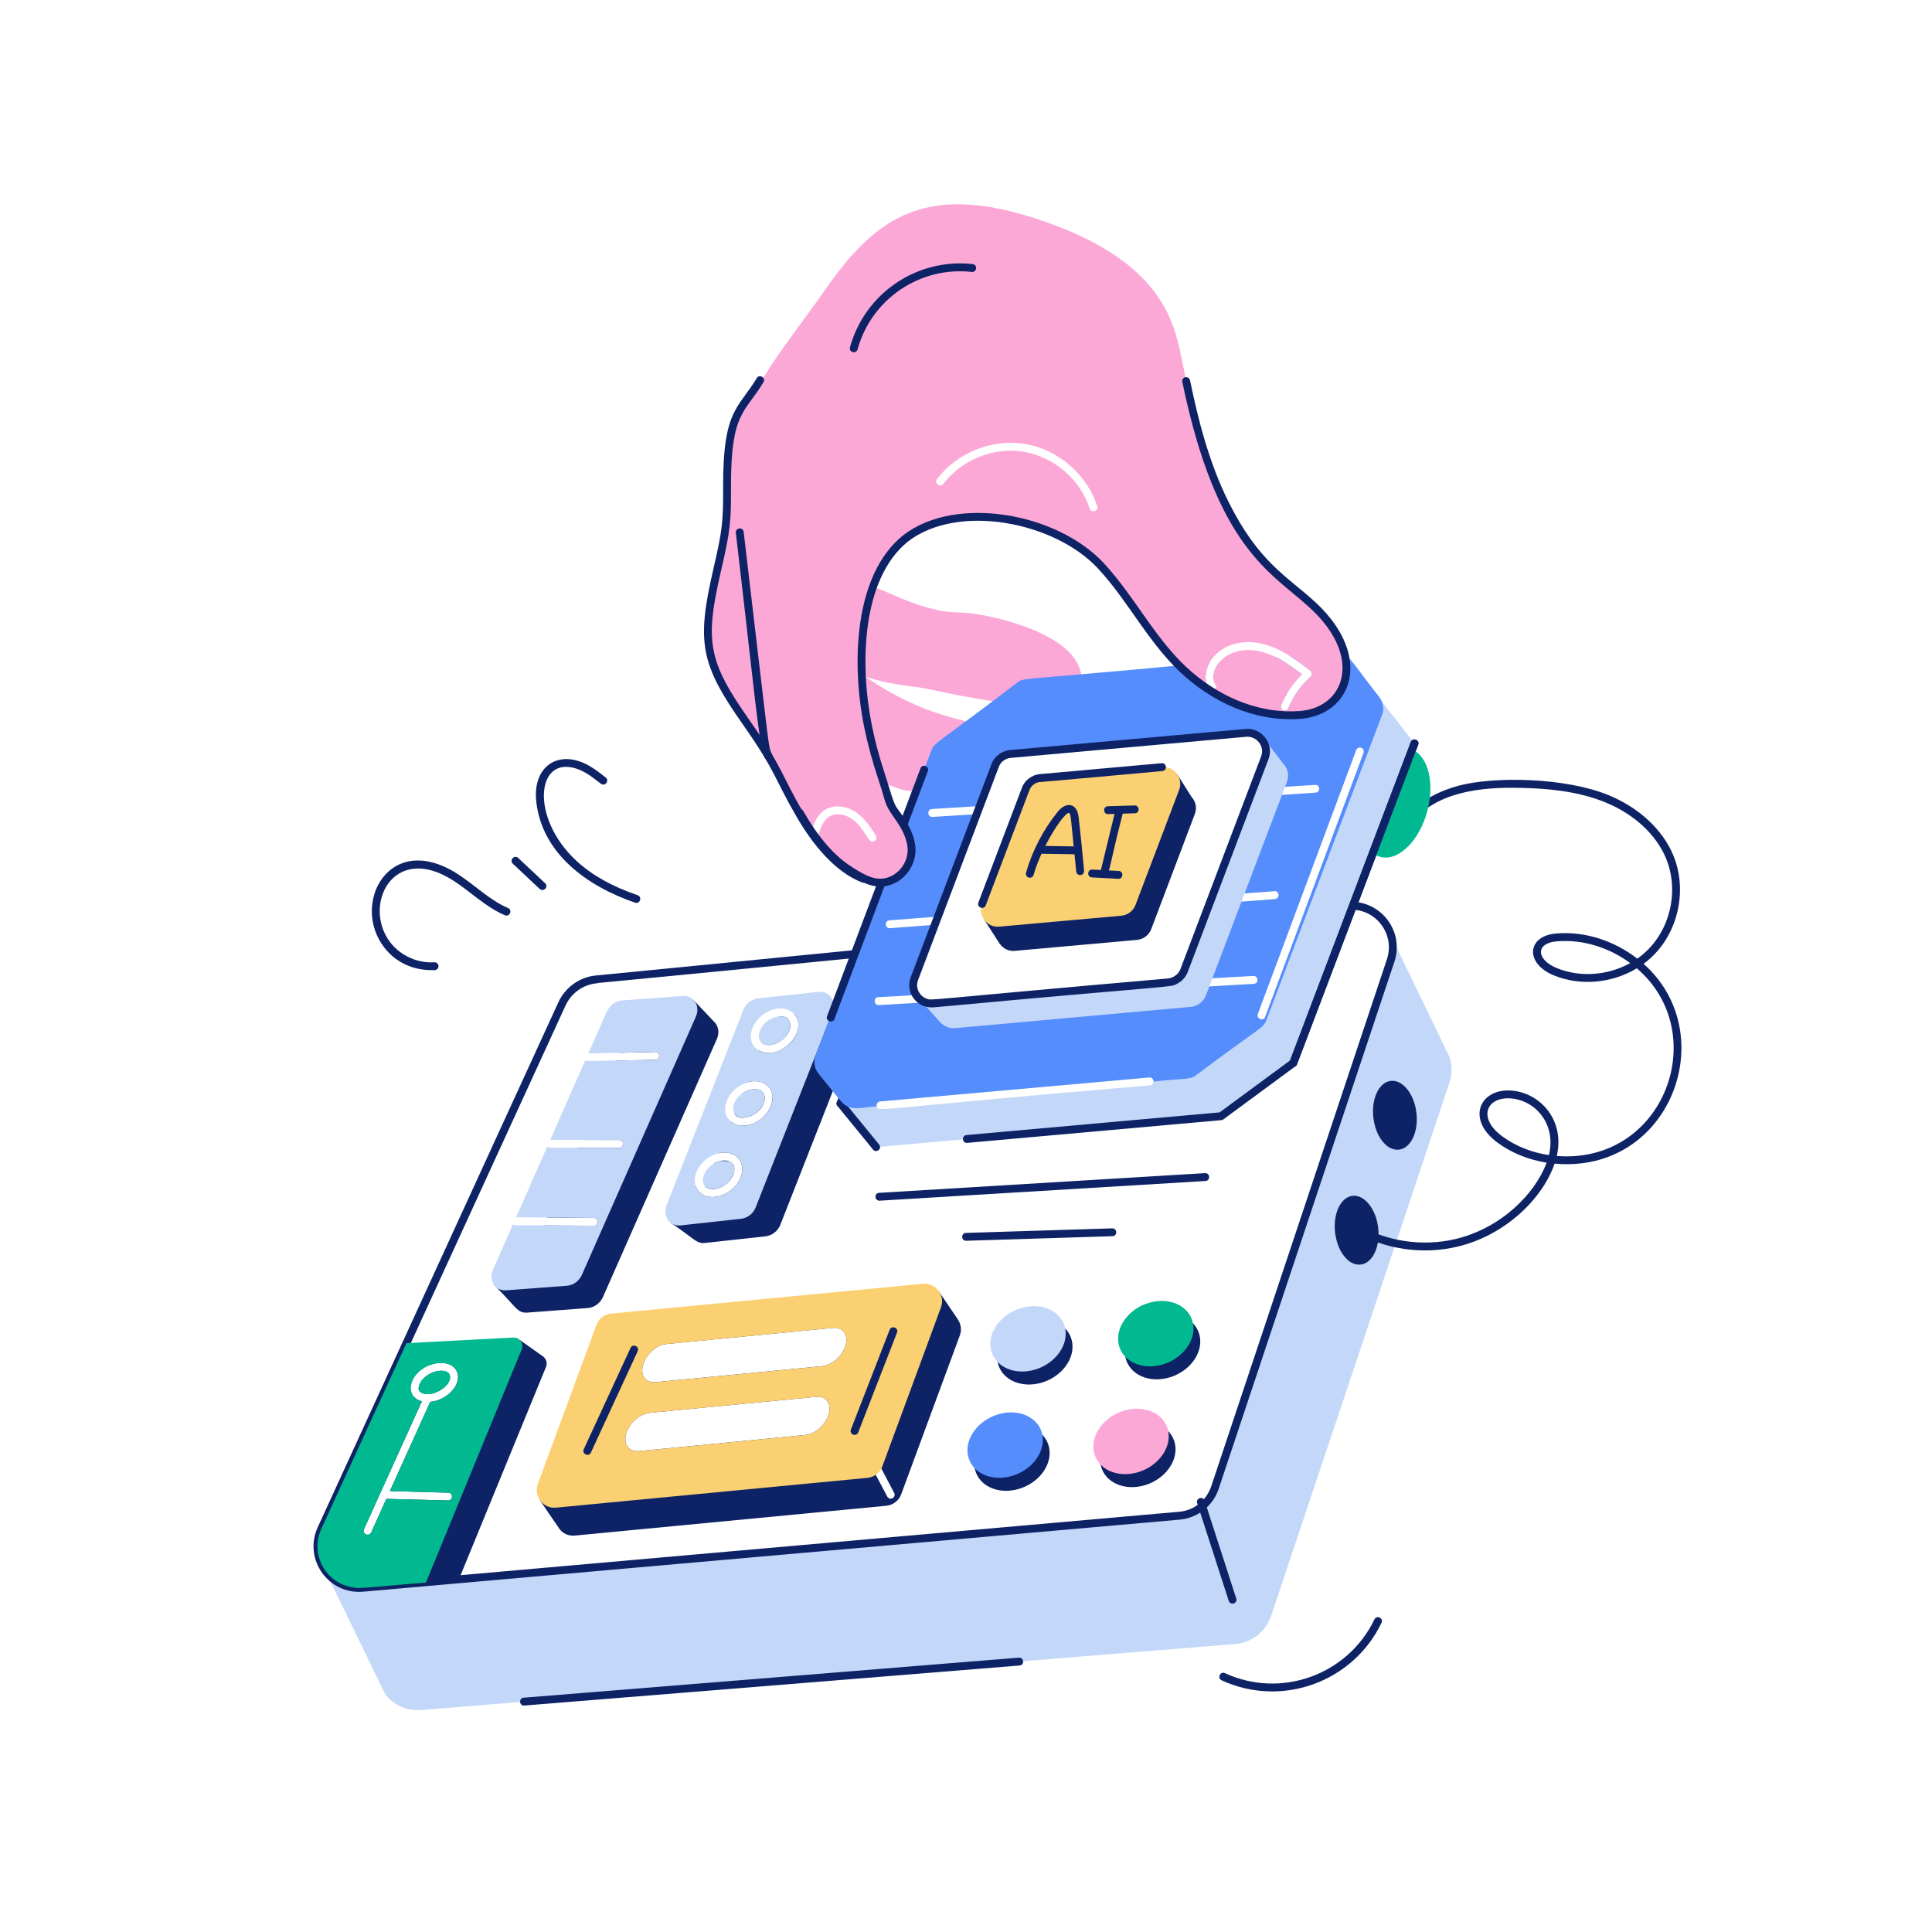 <svg width="446" height="446" viewBox="0 0 446 446" fill="none" xmlns="http://www.w3.org/2000/svg">
<path d="M334.655 244.101C335.249 245.94 335.276 247.959 334.601 249.953L293.458 372.983C292.214 376.628 289 379.192 285.179 379.514L97.307 394.751C93.853 395.065 90.837 393.56 88.964 391.18C88.794 390.83 73.994 360.389 74.897 362.245C76.824 365.195 80.234 366.843 83.768 366.524C84.14 366.49 107.385 364.407 105.95 364.535L272.204 349.894C276.025 349.572 279.275 347.004 280.483 343.363C322.126 216.479 322.629 221.447 321.192 216.195C321.361 216.546 335.552 245.96 334.655 244.101Z" fill="#C3D7F9"/>
<path d="M283.657 369.57L276.362 346.992C275.99 345.846 277.727 345.289 278.09 346.433L285.384 369.011C285.756 370.157 284.02 370.714 283.657 369.57Z" fill="#0E2365"/>
<path d="M272.28 350.811L83.85 367.44C75.804 368.146 69.997 359.96 73.333 352.595L128.925 231.319C130.542 227.84 133.886 225.551 137.462 225.203L197.224 219.335C198.427 219.217 198.593 221.03 197.403 221.145C115.961 229.142 143.122 226.338 137.465 227.032C134.49 227.397 131.863 229.317 130.575 232.08L74.989 353.349C72.237 359.419 77.009 366.215 83.692 365.627L272.125 348.998C275.581 348.737 278.527 346.388 279.621 343.087L320.167 221.452C322.023 215.873 317.969 210.211 312.275 210.006C311.087 209.962 311.123 208.173 312.338 208.188C319.207 208.44 324.144 215.253 321.891 222.028L281.344 343.661C280.007 347.699 276.402 350.469 272.28 350.811Z" fill="#0E2365"/>
<path d="M247.916 161.729C244.316 165.29 238.1 163.259 234.622 162.665C222.476 161.058 214.722 159.056 212.151 158.683C209.386 158.292 204.476 157.856 199.676 156.148C216.319 167.672 226.895 165.666 229.894 169.51C231.186 171.23 231.277 174.079 228.519 177.116C225.601 180.259 220.619 182.633 213.844 182.618C212.017 182.66 210.091 182.786 208.347 182.304C198.425 179.491 183.952 169.174 178.785 159.959C176.444 155.813 174.679 148.299 178.312 145.362C179.645 144.282 181.562 144.084 183.266 144.534C182.961 139.316 188.472 133.103 196.684 134.167C203.452 135.208 207.457 138.823 216.484 140.858C219.198 141.478 222.288 141.281 225.088 141.707C232.605 142.875 244.99 146.386 248.675 152.989C250.184 155.735 250.176 159.546 247.916 161.729Z" fill="#FCA8D7"/>
<path d="M175.867 240.764L175.826 240.732C176.808 238.823 177.142 235.41 180.04 234.626L180.293 234.595C181.472 234.684 182.284 235.238 182.426 236.392L182.461 236.682C182.462 239.63 178.006 242.435 175.867 240.764Z" fill="#0E2365"/>
<path d="M169.48 256.999L171.214 252.559C173.251 250.997 176.228 250.877 176.513 253.195L176.549 253.484C176.474 257.245 170.537 259.493 169.48 256.999Z" fill="#0E2365"/>
<path d="M162.667 273.721C162.739 273.712 162.816 273.74 162.889 273.731L164.901 268.558C167.138 267.189 169.755 268.082 169.523 269.975C169.524 271.777 167.714 273.8 165.612 274.352C164.018 274.824 162.854 274.209 162.667 273.721Z" fill="#0E2365"/>
<path d="M197.81 237.741L180.137 282.742C179.546 284.212 178.203 285.259 176.678 285.409L162.748 286.936C160.738 287.183 160.009 285.719 154.823 282.284L155.061 279.13C155.385 278.786 157.586 274.187 160.622 273.814C161.245 275.635 163.22 276.843 166.089 276.121C168.969 275.326 171.351 272.571 171.362 269.959C171.348 267.187 168.931 265.512 165.834 266.263L168.715 258.887C169.78 259.713 170.959 260.144 173.109 259.634C177.722 258.361 180.047 252.694 176.908 250.455C175.846 249.592 174.276 249.381 172.673 249.798C172.533 249.852 172.352 249.874 172.215 249.964L175.156 242.471C179.854 245.216 186.778 238.182 183.443 234.211C183.814 234.171 195.339 232.946 194.621 233.022C197.16 232.747 198.821 235.19 197.81 237.741Z" fill="#0E2365"/>
<path d="M100.235 321.599C97.494 322.341 96.375 321.107 96.685 320.234C96.645 320.202 96.681 320.197 96.676 320.161L97.404 318.601L97.44 318.597C98.393 317.378 100.091 316.617 101.261 316.473C105.101 316.002 104.727 319.87 100.235 321.599Z" fill="#0E2365"/>
<path d="M126.073 315.486L105.956 364.537C105.584 364.57 83.402 366.558 83.774 366.525C83.267 366.588 82.715 366.582 82.231 366.531C82.158 366.54 82.086 366.549 82.045 366.517C81.525 366.471 81 366.388 80.543 366.26C78.829 363.677 78.334 360.245 79.848 357.008L95.647 322.494C95.979 322.904 96.547 323.291 97.387 323.494L84.025 353.002C83.531 354.152 85.202 354.816 85.698 353.752L89.196 346.007C89.564 346.016 104.494 346.402 103.543 346.378C104.653 346.241 104.599 344.62 103.47 344.585L90.005 344.216L99.315 323.625C99.853 323.531 100.407 323.519 101.385 323.113C104.293 321.947 106.177 319.326 105.652 317.148C104.995 314.538 101.777 314.125 99.193 315.147C99.125 315.192 99.017 315.205 98.949 315.251L99.472 314.12L112.911 313.389C115.998 311.576 119.985 309.322 119.985 309.322C120.387 309.607 125.824 313.461 125.422 313.176C126.077 313.721 126.406 314.6 126.073 315.486Z" fill="#0E2365"/>
<path d="M165.493 239.845L139.202 299.396C138.569 300.834 137.187 301.85 135.693 301.96L121.705 303.015C119.401 303.153 119.149 301.709 114.761 297.361L114.034 296.531C114.034 296.531 113.957 296.503 113.952 296.467C113.952 296.467 116.838 290.929 118.004 289.646C119.258 288.182 121.154 289.016 122.508 289.498L125.41 282.891C125.784 282.893 137.963 282.957 137.183 282.953C138.407 282.803 138.135 281.114 137.11 281.161L126.216 281.064L133.32 264.971L142.916 264.97C143.548 265.464 144.562 263.218 142.915 263.168L134.126 263.145L142.208 244.836C142.582 244.829 152.016 244.65 151.415 244.662C152.494 244.529 152.426 242.783 151.265 242.842L143.018 243.045L144.942 238.655C145.574 237.217 146.993 236.197 148.446 236.055L153.476 235.695L153.445 235.442L155.36 233.074L160.085 230.84L160.122 230.835L160.171 230.939C160.212 230.971 160.252 231.003 160.298 231.071L164.646 235.647L164.651 235.684C165.749 236.541 166.211 238.212 165.493 239.845Z" fill="#0E2365"/>
<path d="M178.557 241.105C173.746 242.335 174.262 236.14 179.069 234.792C179.325 234.716 179.78 234.583 180.042 234.636L180.296 234.604C184.104 234.892 182.454 240.011 178.557 241.105Z" fill="#C3D7F9"/>
<path d="M169.242 255.992C169.2 256.559 169.423 257.148 169.949 257.56C171.794 259.099 176.48 256.699 176.544 253.478L176.508 253.188C176.058 249.525 169.236 252.024 169.242 255.992ZM169.242 255.992C169.2 256.559 169.423 257.148 169.949 257.56C171.794 259.099 176.48 256.699 176.544 253.478L176.508 253.188C176.058 249.525 169.236 252.024 169.242 255.992ZM188.94 228.978L175.005 230.469C173.552 230.61 172.178 231.698 171.587 233.168L153.914 278.169C152.881 280.84 154.69 283.183 157.103 282.887L171.034 281.36C172.523 281.214 173.901 280.163 174.457 278.698C192.543 232.705 192.243 233.546 192.298 233.272C192.996 230.87 191.371 228.716 188.94 228.978ZM165.192 276.306C163.229 276.547 161.281 275.742 160.622 273.815C159.614 271.193 161.914 267.311 165.653 266.286L165.834 266.264C168.924 265.514 171.348 267.183 171.362 269.96C171.35 272.917 168.352 275.918 165.192 276.306ZM168.715 258.888C165.76 256.465 168.102 251.361 172.215 249.965C172.352 249.875 172.533 249.853 172.673 249.799C175.602 249.036 178.415 250.55 178.345 253.478C178.329 257.72 172.404 261.752 168.715 258.888ZM184.298 236.681C184.218 241.143 178.067 244.807 174.758 242.227C171.485 239.669 174.182 234.214 178.589 233.006C181.524 232.233 184.275 233.691 184.298 236.681ZM169.242 255.992C169.2 256.559 169.423 257.148 169.949 257.56C171.794 259.099 176.48 256.699 176.544 253.478C176.446 253.112 176.55 252.498 175.832 251.874C173.598 250.268 169.238 253.041 169.242 255.992ZM166.125 268.029C162.918 268.977 161.464 272.373 162.668 273.711C162.855 274.199 164.018 274.813 165.613 274.342C168.925 273.472 170.597 269.611 168.812 268.361C168.288 267.984 166.619 267.969 166.125 268.029Z" fill="#C3D7F9"/>
<path d="M97.447 318.598L97.41 318.603C96.998 319.132 96.734 319.679 96.683 320.163C96.687 320.199 96.651 320.203 96.692 320.235C96.553 320.625 96.751 321.239 97.368 321.549C99.818 322.78 104.442 319.837 103.867 317.59C103.437 315.685 99.273 316.261 97.447 318.598ZM97.447 318.598L97.41 318.603C96.998 319.132 96.734 319.679 96.683 320.163C96.687 320.199 96.651 320.203 96.692 320.235C96.553 320.625 96.751 321.239 97.368 321.549C99.818 322.78 104.442 319.837 103.867 317.59C103.437 315.685 99.273 316.261 97.447 318.598ZM118.483 308.773L93.826 310.072L74.166 352.964C71.386 359.103 75.54 365.941 82.044 366.519C82.457 366.841 91.756 365.823 98.331 365.328C132.423 282.313 115.625 323.217 120.464 311.434C120.924 310.056 119.89 308.689 118.483 308.773ZM101.384 323.115C100.536 323.466 100.094 323.491 99.314 323.627L90.004 344.218L103.469 344.587C104.597 344.621 104.654 346.243 103.542 346.38C103.044 346.367 88.25 345.984 89.195 346.009L85.697 353.754C85.195 354.831 83.534 354.144 84.024 353.004L97.386 323.495C93.616 322.588 94.001 317.444 98.948 315.252C99.016 315.207 99.124 315.194 99.192 315.149C101.782 314.125 104.996 314.548 105.651 317.15C106.176 319.328 104.292 321.949 101.384 323.115ZM97.447 318.598L97.41 318.603C96.998 319.132 96.734 319.679 96.683 320.163C96.687 320.199 96.651 320.203 96.692 320.235C96.553 320.625 96.751 321.239 97.368 321.549C99.818 322.78 104.442 319.837 103.867 317.59C103.437 315.685 99.273 316.261 97.447 318.598Z" fill="#01B990"/>
<path d="M319.027 161.987C319.022 161.95 319.022 161.95 319.022 161.95L316.711 158.999L315.381 173.317L292.194 235.391L272.31 244.12C263.267 245.349 303.038 239.943 194.021 254.762L202.241 264.819L281.88 257.687L298.568 245.381L326.533 171.616L319.027 161.987ZM265.489 250.545C200.825 255.993 202.82 256.809 202.411 255.423C202.186 255.084 202.545 254.29 203.188 254.261L265.302 248.73C265.81 248.668 266.261 249.053 266.287 249.565C266.292 249.601 266.296 249.637 266.265 249.678C266.282 250.117 265.96 250.488 265.489 250.545Z" fill="#C3D7F9"/>
<path d="M281.981 258.576C281.971 258.578 281.953 258.58 281.953 258.58L223.285 263.833C222.098 263.937 221.922 262.169 223.092 262.025C313.298 253.948 268.619 257.949 281.537 256.792L297.811 244.808L325.689 171.285C326.127 170.161 327.81 170.807 327.393 171.931L299.417 245.704C299.355 245.867 299.243 246.01 299.106 246.112L282.411 258.405C282.283 258.498 282.136 258.557 281.981 258.576Z" fill="#0E2365"/>
<path d="M201.542 265.377L193.326 255.316C192.568 254.384 193.973 253.238 194.737 254.166L202.953 264.227C203.718 265.167 202.301 266.3 201.542 265.377Z" fill="#0E2365"/>
<path d="M193.177 254.423L193.969 252.33C194.395 251.21 196.093 251.843 195.672 252.972L194.881 255.066C194.454 256.185 192.76 255.542 193.177 254.423Z" fill="#0E2365"/>
<path d="M318.416 160.919C307.825 147.49 312.885 150.394 297.608 151.342C299.321 152.418 300.938 153.617 302.52 154.82C303.018 155.288 302.93 155.965 302.548 156.25C300.326 158.214 298.542 160.749 297.409 163.499C297.3 163.806 296.991 163.991 296.666 164.031C295.971 164.117 295.467 163.42 295.74 162.785C296.846 160.112 298.494 157.667 300.563 155.648C299.372 154.759 295.781 152.13 294.371 151.629L281.641 152.751C280.315 154.07 279.602 156.526 280.642 158.094C281.31 159.101 279.759 160.068 279.11 159.091C277.987 157.428 278.06 155.029 279.205 152.976L272.188 153.617C235.348 157.109 236.459 156.335 234.807 157.582C215.917 172.061 215.698 171.248 214.944 173.367C214.791 173.771 202.646 205.788 203.418 203.753L188.277 243.627C187.721 245.092 187.99 246.676 188.983 247.878C193.353 253.235 194.169 254.353 194.598 254.688C196.755 256.697 199.355 255.456 202.409 255.421C202.184 255.082 202.542 254.288 203.185 254.259L265.3 248.728C265.807 248.666 266.259 249.051 266.285 249.563C266.29 249.599 266.294 249.635 266.262 249.676C273.628 248.859 274.736 249.314 276.187 248.163C290.817 237.142 291.641 237.475 292.377 235.403L319.036 165.071C319.595 163.752 319.326 162.169 318.416 160.919ZM225.845 230.705C215.755 231.498 215.141 231.986 213.614 231.398C209.797 231.618 202.433 232.043 202.881 232.017C201.724 232.076 201.536 230.261 202.767 230.193L211.494 229.71C210.773 228.622 210.568 227.25 211.1 225.897L215.789 213.484L205.445 214.276C204.354 214.41 204.055 212.608 205.331 212.451L216.513 211.593L225.485 187.955L215.269 188.584C214.018 188.648 213.977 186.814 215.155 186.76L226.173 186.069L229.701 176.775C230.248 175.238 231.662 174.182 233.301 174.054L287.593 169.189C290.651 168.884 293.124 172.007 291.975 174.938L289.253 182.11C289.619 182.087 304.538 181.135 303.589 181.196C304.687 181.061 304.94 182.831 303.735 182.979C302.658 183.05 295.519 183.522 295.967 183.492L288.561 183.96L279.898 206.825L287.327 206.244L294.176 205.734C295.304 205.595 295.595 207.398 294.289 207.558L286.603 208.134L279.174 208.716C273.248 223.28 273.861 225.044 271.297 226.301C271.664 226.28 290.532 225.232 289.335 225.299C290.442 225.249 290.726 226.966 289.413 227.128C202.299 232.03 232.345 230.339 225.845 230.705ZM314.776 173.793L292.071 234.706C291.715 235.874 289.969 235.211 290.375 234.068L313.08 173.156C313.244 172.694 313.765 172.446 314.226 172.61C314.692 172.81 314.94 173.332 314.776 173.793Z" fill="#558DFD"/>
<path d="M190.909 234.637L212.492 177.366C212.92 176.252 214.616 176.877 214.195 178.009L192.766 234.869C192.768 235.038 192.714 235.21 192.594 235.366C192.303 235.77 192.267 235.821 192.557 235.417C191.876 236.306 190.57 235.541 190.909 234.637Z" fill="#0E2365"/>
<path d="M296.654 181.635C296.507 182.02 286.695 207.887 287.322 206.237L286.598 208.127C286.447 208.525 278.256 230.155 278.408 229.758C277.821 231.263 276.479 232.311 274.84 232.438L220.552 237.339C219.172 237.472 217.964 236.922 217.124 236.069C214.291 232.915 211.588 229.907 211.887 230.242C212.745 231.212 214.034 231.737 215.441 231.643L225.84 230.698L269.733 226.779C271.326 226.583 272.734 225.596 273.333 224.057L279.169 208.708L279.893 206.818L288.556 183.953L289.248 182.103L291.97 174.931C292.53 173.502 292.235 171.994 291.404 170.919C291.758 170.802 291.97 170.739 291.97 170.739L296.041 176.048L296.046 176.085C298.529 178.511 296.703 181.245 296.654 181.635Z" fill="#C3D7F9"/>
<path d="M215.527 232.551C211.542 232.826 208.897 229.002 210.254 225.56L228.853 176.447C229.507 174.604 231.222 173.333 233.227 173.142L287.51 168.279C291.196 167.914 294.23 171.652 292.825 175.261L274.188 224.383C273.72 225.587 272.834 226.554 271.696 227.113C270.155 228.014 271.726 227.348 215.527 232.551ZM230.558 177.075L211.951 226.214C211.163 228.212 212.473 230.066 213.898 230.528C215.198 231.031 211.998 230.922 269.655 225.875C270.878 225.725 272.025 224.933 272.494 223.729L291.128 174.611L291.131 174.603C292.045 172.253 290.017 169.857 287.682 170.089L233.382 174.955C232.189 175.022 231 175.826 230.558 177.075Z" fill="#0E2365"/>
<path d="M275.824 187.917L265.758 214.496C265.228 215.877 263.946 216.847 262.478 216.971L234.31 219.505C232.899 219.651 231.673 219.017 230.906 218.019L230.879 218.022C230.659 217.68 227.127 212.199 227.351 212.547L230.512 207.734L233.169 206.792L240.402 187.702C240.929 186.293 242.213 185.351 243.679 185.199L258.444 183.89L260.668 180.565L271.721 178.676L275.091 184.003C275.999 185.011 276.375 186.477 275.824 187.917Z" fill="#0E2365"/>
<path d="M272.209 182.328L262.13 208.906C261.604 210.293 260.332 211.258 258.853 211.391L230.675 213.915C227.826 214.17 225.692 211.356 226.706 208.682L236.785 182.104C237.311 180.716 238.584 179.751 240.062 179.619L268.241 177.095C271.089 176.84 273.223 179.653 272.209 182.328Z" fill="#FBD072"/>
<path d="M225.855 208.356L235.934 181.778C236.58 180.075 238.265 178.884 239.979 178.709L268.159 176.185C269.339 176.082 269.528 177.849 268.353 177.993C267.99 178.037 239.787 180.607 240.144 180.521C239.008 180.594 238.037 181.37 237.637 182.423L227.559 209.002C227.132 210.122 225.436 209.485 225.855 208.356Z" fill="#0E2365"/>
<path d="M160.637 234.703L134.346 294.255C133.718 295.729 132.331 296.708 130.837 296.818L116.886 297.869C115.477 297.98 114.413 297.318 114.037 296.528C114.037 296.528 113.96 296.5 113.956 296.464C113.401 295.54 113.286 294.304 113.832 293.06L118.431 282.606C118.896 283.061 118.911 282.775 125.414 282.888C125.787 282.89 137.967 282.954 137.186 282.95C138.41 282.8 138.139 281.111 137.113 281.158L126.219 281.061L119.154 281.01L126.309 264.727C126.82 265.126 127.088 264.864 133.324 264.968L142.919 264.967C143.552 265.461 144.566 263.215 142.919 263.165C142.545 263.165 125.98 263.128 127.032 263.131L135.078 244.827C135.16 244.89 135.309 244.908 135.422 244.931C135.796 244.925 152.361 244.655 151.309 244.672L151.418 244.659C152.498 244.526 152.429 242.78 151.268 242.839C150.902 242.847 135.202 243.204 136.2 243.181L135.829 243.154L140.086 233.513C140.723 232.111 142.138 231.055 143.595 230.95L157.588 229.93C158.606 229.842 159.497 230.211 160.089 230.836C160.129 230.868 160.17 230.9 160.174 230.936C160.215 230.968 160.256 231 160.301 231.068C161.037 231.97 161.242 233.342 160.637 234.703Z" fill="#C3D7F9"/>
<path d="M303.381 140.012C294.003 130.858 281.892 127.109 273.83 87.978C272.54 81.666 271.73 75.663 268.32 70.052C262.511 60.471 251.901 54.899 241.299 51.201C214.096 41.684 202.329 49.683 190.064 67.491C185.501 74.044 180.455 80.252 176.326 87.046C173.236 92.156 169.385 94.028 168.605 105.31C168.251 110.207 168.597 115.127 168.057 120.01C167.008 130.028 162.193 139.921 164.145 149.828C165.886 158.819 173.27 166.494 176.795 172.907C180.633 179.324 183.211 185.993 187.286 191.877C187.869 190.04 188.692 188.064 190.397 186.973C192.717 185.511 195.744 186.206 197.673 187.55C199.684 188.957 201.006 191.038 202.188 192.878C202.459 193.286 202.344 193.851 201.936 194.122C200.36 195.166 200.104 191.539 196.643 189.037C195.197 188.038 192.998 187.499 191.398 188.541C189.998 189.411 189.374 191.216 188.858 193.007C188.772 193.202 188.645 193.364 188.477 193.495C190.675 196.424 193.24 199.05 196.313 201.026C198.623 202.47 200.888 203.846 203.413 203.757C207.309 203.58 210.392 200.157 210.445 196.349C210.51 191.241 206.354 188.127 205.256 184.928C202.532 176.465 201.312 172.259 200.378 167.659C197.543 153.696 197.813 133.446 209.059 124.277C221.371 115.078 243.866 119.558 254.18 130.648C261.6 138.637 266.197 148.638 274.551 155.831C281.576 161.843 290.692 165.724 300.058 165.052C311.051 164.271 316.011 151.843 303.381 140.012ZM251.561 117.404C249.416 110.719 243.331 105.473 236.386 104.304C229.473 103.094 222.012 106.105 217.772 111.7C217.027 112.653 215.596 111.509 216.313 110.592C220.929 104.474 229.133 101.224 236.716 102.499C244.263 103.778 250.926 109.541 253.295 116.86C253.638 118.074 251.879 118.482 251.561 117.404ZM302.544 156.254C300.322 158.218 298.538 160.753 297.405 163.503C297.295 163.81 296.987 163.995 296.661 164.035C295.967 164.121 295.463 163.424 295.736 162.789C296.842 160.116 298.49 157.671 300.558 155.652C296.45 152.584 292.213 149.639 287.046 150.106L286.865 150.128C281.283 150.813 279.044 155.696 280.638 158.098C281.306 159.105 279.754 160.072 279.106 159.095C277.983 157.432 278.056 155.033 279.201 152.98C279.233 152.94 279.228 152.904 279.26 152.863C281.782 148.645 287.957 146.406 295.429 150.106C297.92 151.396 300.146 153.022 302.515 154.824C303.014 155.292 302.925 155.969 302.544 156.254Z" fill="#FCA8D7"/>
<path d="M195.843 201.782C191.394 198.974 187.583 194.63 183.848 188.103C183.249 187.062 184.833 186.156 185.426 187.201C189.007 193.459 192.625 197.603 196.809 200.241C199.8 202.107 202.64 203.878 205.94 202.142C208.052 201.043 209.493 198.706 209.527 196.324C209.569 193.684 208.038 191.065 206.513 188.911C203.906 185.223 204.681 185.594 202.829 180.123C201.427 175.957 200.308 171.826 199.497 167.847C196.563 153.397 197.016 132.779 208.474 123.584C220.503 114.198 243.978 118.312 254.844 130.037C262.215 138.005 266.983 148.167 275.151 155.152C282.642 161.559 291.457 164.753 299.975 164.141C310.294 163.431 314.668 151.9 302.765 140.674L302.236 140.188C293.323 132.045 280.872 126.54 272.935 88.152C272.832 87.661 273.148 87.18 273.64 87.078C274.103 87.002 274.615 87.293 274.714 87.784C276.517 96.487 278.987 106.642 283.659 115.963C290.583 129.787 296.988 132.934 303.455 138.839L303.903 139.25C317.164 151.745 312.012 165.107 300.105 165.954C291.107 166.601 281.827 163.253 273.968 156.535C265.486 149.276 260.859 139.206 253.507 131.275C243.461 120.427 221.149 116.113 209.63 124.988C198.771 133.696 198.5 153.797 201.277 167.485C202.669 174.328 204.209 178.253 205.397 182.271C206.946 187.46 206.936 185.858 209.181 189.631C210.128 191.227 211.385 193.658 211.347 196.351C211.304 199.381 209.469 202.356 206.783 203.756C202.774 205.836 199.47 204.046 195.843 201.782Z" fill="#0E2365"/>
<path d="M199 203.715C192.595 201.231 187.473 194.693 183.984 188.713C178.831 179.866 179.15 178.142 171.639 167.457C161.702 153.322 160.726 148.414 164.694 131.291C166.78 122.329 166.956 120.319 166.935 112.533C166.838 94.446 170.51 94.3 174.688 87.3C175.297 86.266 176.868 87.198 176.248 88.232C171.937 95.446 168.685 95.019 168.751 112.524C168.779 120.471 168.581 122.586 166.466 131.703C162.645 148.159 163.411 152.594 173.128 166.412C180.766 177.275 180.316 178.78 185.554 187.797C194.612 203.32 201.091 200.808 200.178 203.196C199.989 203.673 199.459 203.894 199 203.715Z" fill="#0E2365"/>
<path d="M169.868 123.001C169.728 121.792 171.536 121.591 171.674 122.786C178.034 176.558 177.248 171.702 178.243 174.246C178.425 174.714 178.193 175.241 177.729 175.424C175.452 176.299 175.541 171.475 169.868 123.001Z" fill="#0E2365"/>
<path d="M196.217 80.169C199.624 67.769 211.612 59.529 224.532 60.97C225.734 61.102 225.521 62.923 224.331 62.776C212.379 61.432 201.157 69.05 197.972 80.651C197.649 81.815 195.899 81.323 196.217 80.169Z" fill="#0E2365"/>
<path d="M317.931 282.145C319.156 287.708 316.564 292.823 312.812 291.811C311.071 291.341 309.462 289.396 308.681 286.822C306.974 281.2 309.33 275.616 313.009 276.063C315.163 276.325 317.205 278.846 317.931 282.145Z" fill="#0E2365"/>
<path d="M326.765 255.614C327.99 261.177 325.398 266.292 321.646 265.28C319.905 264.81 318.296 262.865 317.515 260.291C315.808 254.668 318.164 249.085 321.843 249.532C323.997 249.794 326.039 252.314 326.765 255.614Z" fill="#0E2365"/>
<path d="M247.558 310.224C247.979 314.278 244.442 318.376 239.65 319.39C234.857 320.403 230.64 317.944 230.22 313.891C229.801 309.856 233.338 305.757 238.13 304.744C242.923 303.73 247.14 306.189 247.558 310.224Z" fill="#0E2365"/>
<path d="M245.988 307.224C246.409 311.278 242.872 315.376 238.08 316.39C233.287 317.403 229.07 314.944 228.649 310.891C228.231 306.856 231.767 302.757 236.56 301.744C241.352 300.73 245.569 303.189 245.988 307.224Z" fill="#C3D7F9"/>
<path d="M277.049 309.025C277.469 313.079 273.932 317.177 269.14 318.191C264.348 319.204 260.13 316.745 259.71 312.692C259.291 308.657 262.828 304.558 267.621 303.545C272.413 302.531 276.63 304.99 277.049 309.025Z" fill="#0E2365"/>
<path d="M275.478 306.025C275.899 310.079 272.362 314.177 267.57 315.191C262.777 316.204 258.56 313.745 258.14 309.692C257.721 305.657 261.258 301.558 266.05 300.545C270.842 299.531 275.06 301.99 275.478 306.025Z" fill="#01B990"/>
<path d="M242.277 334.76C242.698 338.813 239.161 342.911 234.369 343.925C229.576 344.938 225.359 342.48 224.938 338.426C224.52 334.391 228.057 330.292 232.849 329.279C237.641 328.265 241.859 330.724 242.277 334.76Z" fill="#0E2365"/>
<path d="M240.707 331.76C241.127 335.813 237.591 339.911 232.798 340.925C228.006 341.938 223.789 339.48 223.368 335.426C222.949 331.391 226.486 327.292 231.279 326.279C236.071 325.266 240.288 327.724 240.707 331.76Z" fill="#558DFD"/>
<path d="M271.338 333.912C271.758 337.965 268.221 342.064 263.429 343.077C258.637 344.091 254.419 341.632 253.999 337.579C253.58 333.543 257.117 329.445 261.91 328.431C266.702 327.418 270.919 329.877 271.338 333.912Z" fill="#0E2365"/>
<path d="M269.767 330.912C270.188 334.965 266.651 339.064 261.859 340.077C257.066 341.091 252.849 338.632 252.429 334.579C252.01 330.543 255.547 326.445 260.339 325.431C265.132 324.418 269.349 326.877 269.767 330.912Z" fill="#FCA8D7"/>
<path d="M100.233 321.595C97.492 322.337 96.373 321.103 96.683 320.23C96.643 320.198 96.679 320.193 96.674 320.157C96.725 319.673 96.989 319.126 97.402 318.597L97.438 318.593C98.391 317.374 100.089 316.613 101.259 316.469C105.099 315.998 104.725 319.866 100.233 321.595Z" fill="#01B990"/>
<path d="M278.335 272.627C162.157 279.652 219.699 276.173 203.062 277.179C201.928 277.249 201.671 275.475 202.954 275.364L278.17 270.817C279.336 270.745 279.49 272.485 278.335 272.627Z" fill="#0E2365"/>
<path d="M256.888 285.374C247.739 285.66 221.43 286.482 223.057 286.431C221.835 286.468 221.817 284.621 222.999 284.614L256.748 283.563C257.901 283.528 258.029 285.234 256.888 285.374Z" fill="#0E2365"/>
<path d="M100.427 223.949C100.052 223.878 93.37 224.708 88.718 218.744C80.891 208.7 89.829 191.596 105.649 201.762C109.646 204.336 113.042 207.803 117.271 209.612C118.372 210.088 117.661 211.756 116.553 211.285C112.057 209.359 108.625 205.838 104.663 203.293C90.658 194.279 83.537 209.154 90.155 217.627C92.495 220.626 96.458 222.399 100.255 222.14C100.755 222.105 101.188 222.483 101.224 222.985C101.255 223.47 100.903 223.89 100.427 223.949Z" fill="#0E2365"/>
<path d="M124.587 205.211L118.388 199.391C117.519 198.568 118.747 197.241 119.635 198.064L125.834 203.884C126.718 204.718 125.46 206.021 124.587 205.211Z" fill="#0E2365"/>
<path d="M146.601 208.376C135.385 204.539 125.24 197.017 123.822 185.277C122.887 177.603 127.918 173.646 133.975 175.83C136.214 176.641 138.131 178.152 139.823 179.483C140.762 180.228 139.646 181.655 138.696 180.912C137.036 179.603 135.321 178.25 133.355 177.541C123.723 174.055 122.297 188.853 133.126 198.779C136.718 202.071 141.321 204.649 147.191 206.655C148.326 207.046 147.739 208.767 146.601 208.376Z" fill="#0E2365"/>
<path d="M221.085 304.551L221.081 304.515L216.952 298.441C216.898 298.301 216.813 298.201 216.727 298.101C216.727 298.101 211.791 301.023 210.115 301.744C209.345 302.059 208.502 302.677 207.716 303.766L145.501 309.677C143.939 309.832 142.593 310.843 142.038 312.309L132.749 337.567C132.056 337.909 131.399 338.247 130.891 338.604C128.942 340.093 124.628 346.284 124.628 346.284C124.633 346.321 124.633 346.321 124.674 346.352C124.714 346.384 124.759 346.452 124.764 346.488C125.355 347.408 127.732 350.903 128.711 352.29C128.941 352.667 129.117 352.902 129.117 352.902C129.875 353.986 131.205 354.631 132.694 354.485L204.606 347.604C206.168 347.449 207.479 346.443 208.034 344.977L221.579 308.277C222.076 306.93 221.798 305.567 221.085 304.551ZM191.31 326.442C190.616 328.881 188.199 331.052 185.909 331.26L147.469 334.987C145.178 335.195 143.856 333.409 144.55 330.971C145.243 328.533 147.664 326.397 149.951 326.153L188.395 322.462C190.681 322.218 192.003 324.005 191.31 326.442ZM195.205 310.56C194.512 312.998 192.09 315.133 189.804 315.377L151.36 319.068C149.074 319.312 147.752 317.526 148.445 315.088C149.134 312.614 151.555 310.478 153.846 310.27L192.285 306.543C194.576 306.336 195.898 308.122 195.205 310.56ZM204.824 345.482L201.331 338.889C200.742 337.853 202.37 336.961 202.957 338.064L206.41 344.625C206.966 345.67 205.415 346.556 204.824 345.482Z" fill="#0E2365"/>
<path d="M216.955 298.446C216.902 298.306 216.816 298.206 216.73 298.106C215.963 296.951 214.584 296.201 213.022 296.356L141.11 303.237C139.548 303.392 138.238 304.398 137.682 305.864L124.142 342.6C123.677 343.907 123.919 345.274 124.632 346.29C124.636 346.326 124.636 346.326 124.677 346.358C124.717 346.389 124.762 346.457 124.767 346.494C125.593 347.532 126.886 348.182 128.339 348.04L200.252 341.159C201.813 341.004 203.124 339.998 203.679 338.532L217.22 301.796C217.661 300.602 217.515 299.407 216.955 298.446ZM191.313 326.448C190.619 328.886 188.202 331.058 185.912 331.265L147.472 334.993C145.182 335.2 143.859 333.414 144.553 330.976C145.246 328.538 147.668 326.402 149.954 326.158L188.398 322.467C190.684 322.224 192.006 324.01 191.313 326.448ZM195.208 310.565C194.515 313.003 192.093 315.139 189.807 315.383L151.363 319.074C149.077 319.318 147.755 317.531 148.448 315.093C149.137 312.619 151.558 310.483 153.849 310.276L192.289 306.549C194.579 306.341 195.902 308.127 195.208 310.565Z" fill="#FBD072"/>
<path d="M196.425 330.005L205.373 306.981C205.822 305.863 207.499 306.518 207.071 307.638L198.123 330.662C197.679 331.779 195.994 331.132 196.425 330.005Z" fill="#0E2365"/>
<path d="M134.759 334.557L145.555 311.173C146.064 310.081 147.708 310.842 147.209 311.935L136.413 335.32C135.901 336.411 134.26 335.65 134.759 334.557Z" fill="#0E2365"/>
<path d="M235.386 384.478C58.962 398.746 146.344 391.679 121.08 393.722C119.886 393.869 119.664 392.064 120.858 391.917C277.565 379.242 223.507 383.614 235.203 382.668C236.38 382.574 236.553 384.334 235.386 384.478Z" fill="#0E2365"/>
<path d="M282.02 387.899C280.927 387.397 281.692 385.743 282.784 386.249C295.71 392.204 311.101 386.686 317.285 373.839C317.791 372.76 319.449 373.541 318.92 374.63C312.331 388.333 295.885 394.288 282.02 387.899Z" fill="#0E2365"/>
<path d="M312.465 284.259C311.436 283.66 312.324 282.087 313.381 282.687C320.157 286.622 328.434 287.827 336.033 286.02C346.421 283.551 354.377 275.65 357.032 268.395C353.008 267.764 349.142 266.262 345.849 263.886C338.296 258.443 341.609 251.307 348.741 251.744C355.267 252.129 361.345 258.312 359.383 266.856C384.249 268.782 395.328 238.483 377.86 223.537C372.181 226.964 364.861 227.697 358.689 225.159C352.022 222.442 352.434 216.095 359.188 215.499C365.865 214.917 372.658 217.181 377.972 221.3C385.405 216.111 387.863 205.984 384.59 198.129C382.307 192.641 377.229 187.946 370.665 185.247C364.026 182.519 356.78 182.016 351.211 181.883C341.702 181.651 331.602 182.755 325.607 190.148C324.846 191.084 323.442 189.938 324.193 189.002C327.869 184.472 333.047 182.349 336.744 181.368C344.905 179.198 361.337 179.445 371.353 183.567C378.365 186.447 383.801 191.498 386.272 197.429C389.797 205.893 387.233 216.768 379.418 222.498C397.678 238.687 385.622 271.046 358.878 268.624C356.134 276.653 347.545 285.153 336.451 287.789C328.297 289.726 319.574 288.383 312.465 284.259ZM346.913 262.41C350.045 264.671 353.735 266.081 357.566 266.65C359.337 259.369 354.296 253.893 348.635 253.56C343.085 253.223 341.026 258.171 346.913 262.41ZM359.377 223.477C364.811 225.71 371.224 225.175 376.334 222.326C371.461 218.736 365.354 216.787 359.347 217.311C354.414 217.73 354.633 221.543 359.377 223.477Z" fill="#0E2365"/>
<path d="M329.48 187.284C327.61 194.205 322.747 198.92 318.64 197.806C317.993 197.628 317.405 197.333 316.913 196.915L326.004 173.042C329.685 174.575 331.251 180.743 329.48 187.284Z" fill="#01B990"/>
<path d="M297.708 245.052L325.672 171.295C326.087 170.17 327.792 170.786 327.38 171.922C289.048 273.03 302.274 238.145 299.411 245.694C298.99 246.809 297.287 246.18 297.708 245.052Z" fill="#0E2365"/>
<path d="M244.209 187.355C240.859 191.482 238.317 196.36 236.857 201.462C236.72 201.946 237 202.448 237.482 202.585C237.975 202.722 238.467 202.445 238.608 201.962C239.083 200.301 239.738 198.624 240.463 197.022C240.521 197.035 240.559 197.09 240.621 197.091C240.716 197.092 247.854 197.215 247.948 197.204C247.983 197.2 248.003 197.166 248.036 197.158C248.166 198.507 248.326 199.832 248.444 201.182C248.487 201.683 248.93 202.053 249.429 202.009C249.44 202.008 249.45 202.007 249.461 202.006C249.944 201.946 250.298 201.513 250.256 201.024C249.891 196.851 249.466 192.665 248.994 188.585C248.618 185.37 246.131 184.986 244.209 187.355ZM241.304 195.284C243.55 190.837 246.154 187.407 246.814 187.674C247.209 187.86 247.24 189.248 247.857 195.395C246.778 195.377 240.931 195.278 241.304 195.284Z" fill="#0E2365"/>
<path d="M261.912 185.934L255.766 186.121C254.557 186.156 254.624 187.975 255.825 187.939C255.694 187.943 256.362 187.922 257.287 187.893L254.143 200.838L252.165 200.733C250.993 200.626 250.839 202.484 252.066 202.549L258.149 202.872C259.328 202.96 259.466 201.12 258.248 201.056L255.987 200.936C256.483 199.384 257.109 195.76 259.175 187.834C260.501 187.793 261.777 187.753 262.052 187.745C263.195 187.604 263.063 185.899 261.912 185.934Z" fill="#0E2365"/>
</svg>

